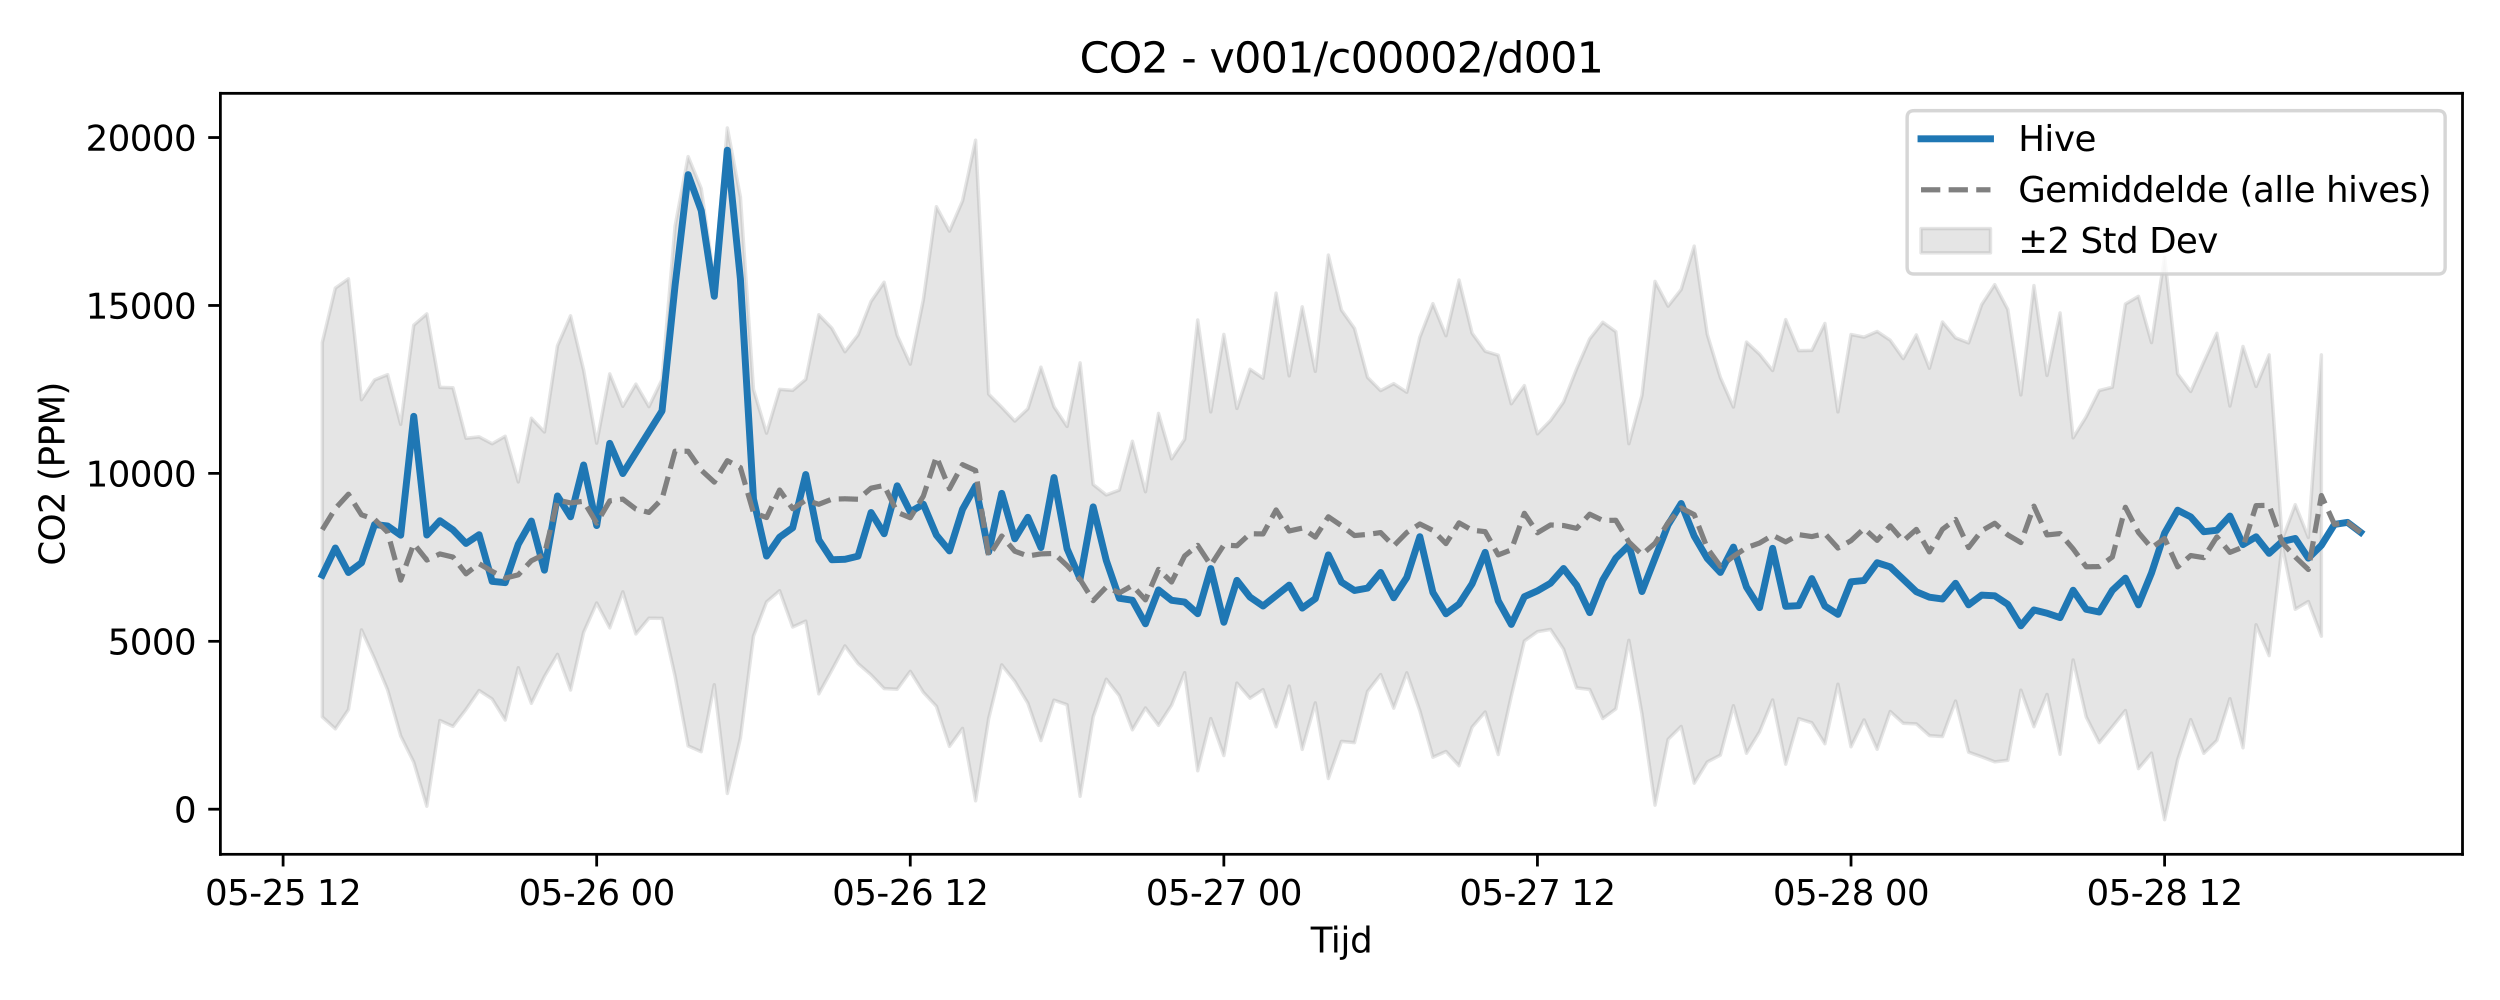 <?xml version="1.0" encoding="utf-8" standalone="no"?>
<!DOCTYPE svg PUBLIC "-//W3C//DTD SVG 1.1//EN"
  "http://www.w3.org/Graphics/SVG/1.1/DTD/svg11.dtd">
<svg xmlns:xlink="http://www.w3.org/1999/xlink" width="720pt" height="288pt" viewBox="0 0 720 288" xmlns="http://www.w3.org/2000/svg" version="1.1">
 <defs>
  <style type="text/css">*{stroke-linejoin: round; stroke-linecap: butt}</style>
 </defs>
 <g id="figure_1">
  <g id="patch_1">
   <path d="M 0 288 
L 720 288 
L 720 0 
L 0 0 
z
" style="fill: #ffffff"/>
  </g>
  <g id="axes_1">
   <g id="patch_2">
    <path d="M 63.47 246.04 
L 709.2 246.04 
L 709.2 26.88 
L 63.47 26.88 
z
" style="fill: #ffffff"/>
   </g>
   <g id="FillBetweenPolyCollection_1">
    <defs>
     <path id="m0b3cd77ce3" d="M 92.821 -189.355 
L 92.821 -81.54 
L 96.584 -78.09 
L 100.347 -83.63 
L 104.11 -106.599 
L 107.873 -98.297 
L 111.636 -89.303 
L 115.399 -76.066 
L 119.162 -68.491 
L 122.925 -55.805 
L 126.688 -80.491 
L 130.451 -78.794 
L 134.214 -83.691 
L 137.977 -89.132 
L 141.74 -86.678 
L 145.503 -80.623 
L 149.266 -95.697 
L 153.029 -85.437 
L 156.792 -93.146 
L 160.555 -99.552 
L 164.318 -89.268 
L 168.081 -105.876 
L 171.844 -114.335 
L 175.607 -107.166 
L 179.37 -117.535 
L 183.133 -105.415 
L 186.896 -109.954 
L 190.659 -109.91 
L 194.422 -93.254 
L 198.185 -73.181 
L 201.948 -71.507 
L 205.711 -90.799 
L 209.474 -59.482 
L 213.237 -75.427 
L 217 -104.79 
L 220.763 -114.646 
L 224.526 -117.869 
L 228.289 -107.414 
L 232.052 -109.112 
L 235.815 -88.166 
L 239.578 -95.014 
L 243.341 -101.985 
L 247.104 -96.903 
L 250.867 -93.623 
L 254.63 -89.689 
L 258.393 -89.503 
L 262.156 -94.65 
L 265.919 -88.611 
L 269.682 -84.577 
L 273.445 -73.042 
L 277.208 -78.218 
L 280.971 -57.363 
L 284.734 -81.04 
L 288.497 -96.517 
L 292.26 -91.775 
L 296.023 -85.471 
L 299.786 -74.698 
L 303.549 -86.355 
L 307.312 -85.039 
L 311.075 -58.658 
L 314.838 -81.569 
L 318.601 -92.392 
L 322.364 -87.63 
L 326.127 -77.815 
L 329.89 -84.114 
L 333.653 -79.091 
L 337.416 -84.904 
L 341.179 -94.272 
L 344.942 -66.017 
L 348.705 -81.052 
L 352.468 -70.395 
L 356.231 -91.265 
L 359.994 -86.903 
L 363.757 -89.388 
L 367.52 -78.684 
L 371.283 -90.401 
L 375.046 -72.165 
L 378.809 -85.577 
L 382.572 -63.788 
L 386.335 -74.486 
L 390.098 -74.114 
L 393.861 -88.873 
L 397.624 -93.722 
L 401.387 -84.052 
L 405.15 -94.215 
L 408.913 -83.308 
L 412.676 -69.922 
L 416.439 -71.576 
L 420.202 -67.462 
L 423.965 -78.578 
L 427.728 -82.944 
L 431.491 -70.686 
L 435.254 -87.567 
L 439.017 -103.394 
L 442.78 -106.071 
L 446.543 -106.723 
L 450.306 -101.06 
L 454.069 -89.898 
L 457.832 -89.429 
L 461.595 -81.054 
L 465.358 -83.846 
L 469.121 -103.595 
L 472.884 -82.414 
L 476.647 -56.112 
L 480.41 -75.068 
L 484.173 -78.784 
L 487.936 -62.445 
L 491.699 -68.547 
L 495.462 -70.52 
L 499.225 -84.759 
L 502.988 -71.058 
L 506.751 -77.21 
L 510.514 -86.413 
L 514.277 -67.905 
L 518.04 -81.026 
L 521.803 -79.85 
L 525.566 -73.797 
L 529.329 -90.95 
L 533.092 -72.927 
L 536.855 -80.669 
L 540.618 -72.206 
L 544.381 -83.093 
L 548.144 -79.689 
L 551.907 -79.516 
L 555.67 -76.147 
L 559.433 -75.87 
L 563.196 -86.091 
L 566.959 -71.365 
L 570.722 -70.033 
L 574.485 -68.588 
L 578.248 -69.035 
L 582.011 -89.233 
L 585.774 -78.695 
L 589.537 -88.007 
L 593.3 -70.768 
L 597.063 -97.928 
L 600.826 -81.532 
L 604.589 -74.113 
L 608.352 -78.689 
L 612.115 -83.372 
L 615.878 -66.629 
L 619.641 -71.105 
L 623.404 -51.922 
L 627.167 -69.178 
L 630.93 -80.755 
L 634.693 -71.043 
L 638.456 -74.728 
L 642.219 -86.763 
L 645.982 -72.633 
L 649.745 -108.062 
L 653.508 -99.17 
L 657.271 -130.891 
L 661.034 -112.532 
L 664.797 -114.768 
L 668.56 -104.76 
L 668.56 -185.807 
L 668.56 -185.807 
L 664.797 -133.216 
L 661.034 -142.657 
L 657.271 -132.596 
L 653.508 -185.791 
L 649.745 -176.691 
L 645.982 -188.228 
L 642.219 -171.073 
L 638.456 -192.021 
L 634.693 -183.759 
L 630.93 -175.254 
L 627.167 -180.319 
L 623.404 -213.921 
L 619.641 -189.342 
L 615.878 -202.662 
L 612.115 -200.441 
L 608.352 -176.487 
L 604.589 -175.528 
L 600.826 -168.003 
L 597.063 -161.909 
L 593.3 -197.888 
L 589.537 -179.874 
L 585.774 -205.753 
L 582.011 -174.257 
L 578.248 -198.869 
L 574.485 -206.021 
L 570.722 -200.277 
L 566.959 -189.239 
L 563.196 -190.709 
L 559.433 -195.27 
L 555.67 -181.947 
L 551.907 -191.552 
L 548.144 -184.726 
L 544.381 -190.025 
L 540.618 -192.544 
L 536.855 -190.907 
L 533.092 -191.662 
L 529.329 -169.369 
L 525.566 -194.845 
L 521.803 -187.084 
L 518.04 -187.012 
L 514.277 -195.957 
L 510.514 -181.285 
L 506.751 -185.998 
L 502.988 -189.484 
L 499.225 -170.769 
L 495.462 -179.3 
L 491.699 -191.698 
L 487.936 -217.12 
L 484.173 -204.613 
L 480.41 -199.831 
L 476.647 -206.962 
L 472.884 -174.145 
L 469.121 -160.218 
L 465.358 -192.468 
L 461.595 -195.192 
L 457.832 -190.409 
L 454.069 -181.776 
L 450.306 -172.232 
L 446.543 -166.899 
L 442.78 -163.049 
L 439.017 -176.948 
L 435.254 -171.708 
L 431.491 -185.694 
L 427.728 -186.833 
L 423.965 -192.038 
L 420.202 -207.367 
L 416.439 -191.314 
L 412.676 -200.553 
L 408.913 -190.881 
L 405.15 -175.036 
L 401.387 -177.507 
L 397.624 -175.509 
L 393.861 -179.313 
L 390.098 -193.413 
L 386.335 -198.719 
L 382.572 -214.548 
L 378.809 -181.053 
L 375.046 -199.636 
L 371.283 -179.752 
L 367.52 -203.583 
L 363.757 -179.064 
L 359.994 -181.664 
L 356.231 -170.367 
L 352.468 -191.697 
L 348.705 -169.371 
L 344.942 -195.857 
L 341.179 -161.489 
L 337.416 -155.855 
L 333.653 -168.946 
L 329.89 -146.375 
L 326.127 -160.915 
L 322.364 -146.858 
L 318.601 -145.464 
L 314.838 -148.464 
L 311.075 -183.499 
L 307.312 -165.171 
L 303.549 -170.847 
L 299.786 -182.26 
L 296.023 -170.281 
L 292.26 -166.732 
L 288.497 -170.728 
L 284.734 -174.5 
L 280.971 -247.636 
L 277.208 -230.146 
L 273.445 -221.448 
L 269.682 -228.478 
L 265.919 -201.613 
L 262.156 -183.126 
L 258.393 -191.419 
L 254.63 -206.715 
L 250.867 -201.19 
L 247.104 -191.534 
L 243.341 -186.702 
L 239.578 -193.471 
L 235.815 -197.369 
L 232.052 -178.747 
L 228.289 -175.564 
L 224.526 -175.869 
L 220.763 -163.254 
L 217 -175.876 
L 213.237 -231.23 
L 209.474 -251.158 
L 205.711 -207.51 
L 201.948 -233.714 
L 198.185 -242.898 
L 194.422 -222.857 
L 190.659 -178.679 
L 186.896 -170.887 
L 183.133 -177.373 
L 179.37 -170.983 
L 175.607 -180.332 
L 171.844 -160.372 
L 168.081 -181.405 
L 164.318 -197.048 
L 160.555 -188.409 
L 156.792 -163.585 
L 153.029 -167.557 
L 149.266 -149.203 
L 145.503 -162.364 
L 141.74 -160.204 
L 137.977 -162.19 
L 134.214 -161.783 
L 130.451 -176.335 
L 126.688 -176.438 
L 122.925 -197.604 
L 119.162 -194.357 
L 115.399 -165.796 
L 111.636 -180.107 
L 107.873 -178.589 
L 104.11 -172.876 
L 100.347 -207.703 
L 96.584 -205.041 
L 92.821 -189.355 
z
" style="stroke: #808080; stroke-opacity: 0.2"/>
    </defs>
    <g clip-path="url(#pc5aed8f198)">
     <use xlink:href="#m0b3cd77ce3" x="0" y="288" style="fill: #808080; fill-opacity: 0.2; stroke: #808080; stroke-opacity: 0.2"/>
    </g>
   </g>
   <g id="matplotlib.axis_1">
    <g id="xtick_1">
     <g id="line2d_1">
      <defs>
       <path id="ma72586abad" d="M 0 0 
L 0 3.5 
" style="stroke: #000000; stroke-width: 0.8"/>
      </defs>
      <g>
       <use xlink:href="#ma72586abad" x="81.532" y="246.04" style="stroke: #000000; stroke-width: 0.8"/>
      </g>
     </g>
     <g id="text_1">
      <!-- 05-25 12 -->
      <g transform="translate(59.052 260.638) scale(0.1 -0.1)">
       <defs>
        <path id="DejaVuSans-30" d="M 2034 4250 
Q 1547 4250 1301 3770 
Q 1056 3291 1056 2328 
Q 1056 1369 1301 889 
Q 1547 409 2034 409 
Q 2525 409 2770 889 
Q 3016 1369 3016 2328 
Q 3016 3291 2770 3770 
Q 2525 4250 2034 4250 
z
M 2034 4750 
Q 2819 4750 3233 4129 
Q 3647 3509 3647 2328 
Q 3647 1150 3233 529 
Q 2819 -91 2034 -91 
Q 1250 -91 836 529 
Q 422 1150 422 2328 
Q 422 3509 836 4129 
Q 1250 4750 2034 4750 
z
" transform="scale(0.016)"/>
        <path id="DejaVuSans-35" d="M 691 4666 
L 3169 4666 
L 3169 4134 
L 1269 4134 
L 1269 2991 
Q 1406 3038 1543 3061 
Q 1681 3084 1819 3084 
Q 2600 3084 3056 2656 
Q 3513 2228 3513 1497 
Q 3513 744 3044 326 
Q 2575 -91 1722 -91 
Q 1428 -91 1123 -41 
Q 819 9 494 109 
L 494 744 
Q 775 591 1075 516 
Q 1375 441 1709 441 
Q 2250 441 2565 725 
Q 2881 1009 2881 1497 
Q 2881 1984 2565 2268 
Q 2250 2553 1709 2553 
Q 1456 2553 1204 2497 
Q 953 2441 691 2322 
L 691 4666 
z
" transform="scale(0.016)"/>
        <path id="DejaVuSans-2d" d="M 313 2009 
L 1997 2009 
L 1997 1497 
L 313 1497 
L 313 2009 
z
" transform="scale(0.016)"/>
        <path id="DejaVuSans-32" d="M 1228 531 
L 3431 531 
L 3431 0 
L 469 0 
L 469 531 
Q 828 903 1448 1529 
Q 2069 2156 2228 2338 
Q 2531 2678 2651 2914 
Q 2772 3150 2772 3378 
Q 2772 3750 2511 3984 
Q 2250 4219 1831 4219 
Q 1534 4219 1204 4116 
Q 875 4013 500 3803 
L 500 4441 
Q 881 4594 1212 4672 
Q 1544 4750 1819 4750 
Q 2544 4750 2975 4387 
Q 3406 4025 3406 3419 
Q 3406 3131 3298 2873 
Q 3191 2616 2906 2266 
Q 2828 2175 2409 1742 
Q 1991 1309 1228 531 
z
" transform="scale(0.016)"/>
        <path id="DejaVuSans-20" transform="scale(0.016)"/>
        <path id="DejaVuSans-31" d="M 794 531 
L 1825 531 
L 1825 4091 
L 703 3866 
L 703 4441 
L 1819 4666 
L 2450 4666 
L 2450 531 
L 3481 531 
L 3481 0 
L 794 0 
L 794 531 
z
" transform="scale(0.016)"/>
       </defs>
       <use xlink:href="#DejaVuSans-30"/>
       <use xlink:href="#DejaVuSans-35" transform="translate(63.623 0)"/>
       <use xlink:href="#DejaVuSans-2d" transform="translate(127.246 0)"/>
       <use xlink:href="#DejaVuSans-32" transform="translate(163.33 0)"/>
       <use xlink:href="#DejaVuSans-35" transform="translate(226.953 0)"/>
       <use xlink:href="#DejaVuSans-20" transform="translate(290.576 0)"/>
       <use xlink:href="#DejaVuSans-31" transform="translate(322.363 0)"/>
       <use xlink:href="#DejaVuSans-32" transform="translate(385.986 0)"/>
      </g>
     </g>
    </g>
    <g id="xtick_2">
     <g id="line2d_2">
      <g>
       <use xlink:href="#ma72586abad" x="171.844" y="246.04" style="stroke: #000000; stroke-width: 0.8"/>
      </g>
     </g>
     <g id="text_2">
      <!-- 05-26 00 -->
      <g transform="translate(149.364 260.638) scale(0.1 -0.1)">
       <defs>
        <path id="DejaVuSans-36" d="M 2113 2584 
Q 1688 2584 1439 2293 
Q 1191 2003 1191 1497 
Q 1191 994 1439 701 
Q 1688 409 2113 409 
Q 2538 409 2786 701 
Q 3034 994 3034 1497 
Q 3034 2003 2786 2293 
Q 2538 2584 2113 2584 
z
M 3366 4563 
L 3366 3988 
Q 3128 4100 2886 4159 
Q 2644 4219 2406 4219 
Q 1781 4219 1451 3797 
Q 1122 3375 1075 2522 
Q 1259 2794 1537 2939 
Q 1816 3084 2150 3084 
Q 2853 3084 3261 2657 
Q 3669 2231 3669 1497 
Q 3669 778 3244 343 
Q 2819 -91 2113 -91 
Q 1303 -91 875 529 
Q 447 1150 447 2328 
Q 447 3434 972 4092 
Q 1497 4750 2381 4750 
Q 2619 4750 2861 4703 
Q 3103 4656 3366 4563 
z
" transform="scale(0.016)"/>
       </defs>
       <use xlink:href="#DejaVuSans-30"/>
       <use xlink:href="#DejaVuSans-35" transform="translate(63.623 0)"/>
       <use xlink:href="#DejaVuSans-2d" transform="translate(127.246 0)"/>
       <use xlink:href="#DejaVuSans-32" transform="translate(163.33 0)"/>
       <use xlink:href="#DejaVuSans-36" transform="translate(226.953 0)"/>
       <use xlink:href="#DejaVuSans-20" transform="translate(290.576 0)"/>
       <use xlink:href="#DejaVuSans-30" transform="translate(322.363 0)"/>
       <use xlink:href="#DejaVuSans-30" transform="translate(385.986 0)"/>
      </g>
     </g>
    </g>
    <g id="xtick_3">
     <g id="line2d_3">
      <g>
       <use xlink:href="#ma72586abad" x="262.156" y="246.04" style="stroke: #000000; stroke-width: 0.8"/>
      </g>
     </g>
     <g id="text_3">
      <!-- 05-26 12 -->
      <g transform="translate(239.676 260.638) scale(0.1 -0.1)">
       <use xlink:href="#DejaVuSans-30"/>
       <use xlink:href="#DejaVuSans-35" transform="translate(63.623 0)"/>
       <use xlink:href="#DejaVuSans-2d" transform="translate(127.246 0)"/>
       <use xlink:href="#DejaVuSans-32" transform="translate(163.33 0)"/>
       <use xlink:href="#DejaVuSans-36" transform="translate(226.953 0)"/>
       <use xlink:href="#DejaVuSans-20" transform="translate(290.576 0)"/>
       <use xlink:href="#DejaVuSans-31" transform="translate(322.363 0)"/>
       <use xlink:href="#DejaVuSans-32" transform="translate(385.986 0)"/>
      </g>
     </g>
    </g>
    <g id="xtick_4">
     <g id="line2d_4">
      <g>
       <use xlink:href="#ma72586abad" x="352.468" y="246.04" style="stroke: #000000; stroke-width: 0.8"/>
      </g>
     </g>
     <g id="text_4">
      <!-- 05-27 00 -->
      <g transform="translate(329.988 260.638) scale(0.1 -0.1)">
       <defs>
        <path id="DejaVuSans-37" d="M 525 4666 
L 3525 4666 
L 3525 4397 
L 1831 0 
L 1172 0 
L 2766 4134 
L 525 4134 
L 525 4666 
z
" transform="scale(0.016)"/>
       </defs>
       <use xlink:href="#DejaVuSans-30"/>
       <use xlink:href="#DejaVuSans-35" transform="translate(63.623 0)"/>
       <use xlink:href="#DejaVuSans-2d" transform="translate(127.246 0)"/>
       <use xlink:href="#DejaVuSans-32" transform="translate(163.33 0)"/>
       <use xlink:href="#DejaVuSans-37" transform="translate(226.953 0)"/>
       <use xlink:href="#DejaVuSans-20" transform="translate(290.576 0)"/>
       <use xlink:href="#DejaVuSans-30" transform="translate(322.363 0)"/>
       <use xlink:href="#DejaVuSans-30" transform="translate(385.986 0)"/>
      </g>
     </g>
    </g>
    <g id="xtick_5">
     <g id="line2d_5">
      <g>
       <use xlink:href="#ma72586abad" x="442.78" y="246.04" style="stroke: #000000; stroke-width: 0.8"/>
      </g>
     </g>
     <g id="text_5">
      <!-- 05-27 12 -->
      <g transform="translate(420.299 260.638) scale(0.1 -0.1)">
       <use xlink:href="#DejaVuSans-30"/>
       <use xlink:href="#DejaVuSans-35" transform="translate(63.623 0)"/>
       <use xlink:href="#DejaVuSans-2d" transform="translate(127.246 0)"/>
       <use xlink:href="#DejaVuSans-32" transform="translate(163.33 0)"/>
       <use xlink:href="#DejaVuSans-37" transform="translate(226.953 0)"/>
       <use xlink:href="#DejaVuSans-20" transform="translate(290.576 0)"/>
       <use xlink:href="#DejaVuSans-31" transform="translate(322.363 0)"/>
       <use xlink:href="#DejaVuSans-32" transform="translate(385.986 0)"/>
      </g>
     </g>
    </g>
    <g id="xtick_6">
     <g id="line2d_6">
      <g>
       <use xlink:href="#ma72586abad" x="533.092" y="246.04" style="stroke: #000000; stroke-width: 0.8"/>
      </g>
     </g>
     <g id="text_6">
      <!-- 05-28 00 -->
      <g transform="translate(510.611 260.638) scale(0.1 -0.1)">
       <defs>
        <path id="DejaVuSans-38" d="M 2034 2216 
Q 1584 2216 1326 1975 
Q 1069 1734 1069 1313 
Q 1069 891 1326 650 
Q 1584 409 2034 409 
Q 2484 409 2743 651 
Q 3003 894 3003 1313 
Q 3003 1734 2745 1975 
Q 2488 2216 2034 2216 
z
M 1403 2484 
Q 997 2584 770 2862 
Q 544 3141 544 3541 
Q 544 4100 942 4425 
Q 1341 4750 2034 4750 
Q 2731 4750 3128 4425 
Q 3525 4100 3525 3541 
Q 3525 3141 3298 2862 
Q 3072 2584 2669 2484 
Q 3125 2378 3379 2068 
Q 3634 1759 3634 1313 
Q 3634 634 3220 271 
Q 2806 -91 2034 -91 
Q 1263 -91 848 271 
Q 434 634 434 1313 
Q 434 1759 690 2068 
Q 947 2378 1403 2484 
z
M 1172 3481 
Q 1172 3119 1398 2916 
Q 1625 2713 2034 2713 
Q 2441 2713 2670 2916 
Q 2900 3119 2900 3481 
Q 2900 3844 2670 4047 
Q 2441 4250 2034 4250 
Q 1625 4250 1398 4047 
Q 1172 3844 1172 3481 
z
" transform="scale(0.016)"/>
       </defs>
       <use xlink:href="#DejaVuSans-30"/>
       <use xlink:href="#DejaVuSans-35" transform="translate(63.623 0)"/>
       <use xlink:href="#DejaVuSans-2d" transform="translate(127.246 0)"/>
       <use xlink:href="#DejaVuSans-32" transform="translate(163.33 0)"/>
       <use xlink:href="#DejaVuSans-38" transform="translate(226.953 0)"/>
       <use xlink:href="#DejaVuSans-20" transform="translate(290.576 0)"/>
       <use xlink:href="#DejaVuSans-30" transform="translate(322.363 0)"/>
       <use xlink:href="#DejaVuSans-30" transform="translate(385.986 0)"/>
      </g>
     </g>
    </g>
    <g id="xtick_7">
     <g id="line2d_7">
      <g>
       <use xlink:href="#ma72586abad" x="623.404" y="246.04" style="stroke: #000000; stroke-width: 0.8"/>
      </g>
     </g>
     <g id="text_7">
      <!-- 05-28 12 -->
      <g transform="translate(600.923 260.638) scale(0.1 -0.1)">
       <use xlink:href="#DejaVuSans-30"/>
       <use xlink:href="#DejaVuSans-35" transform="translate(63.623 0)"/>
       <use xlink:href="#DejaVuSans-2d" transform="translate(127.246 0)"/>
       <use xlink:href="#DejaVuSans-32" transform="translate(163.33 0)"/>
       <use xlink:href="#DejaVuSans-38" transform="translate(226.953 0)"/>
       <use xlink:href="#DejaVuSans-20" transform="translate(290.576 0)"/>
       <use xlink:href="#DejaVuSans-31" transform="translate(322.363 0)"/>
       <use xlink:href="#DejaVuSans-32" transform="translate(385.986 0)"/>
      </g>
     </g>
    </g>
    <g id="text_8">
     <!-- Tijd -->
     <g transform="translate(377.485 274.317) scale(0.1 -0.1)">
      <defs>
       <path id="DejaVuSans-54" d="M -19 4666 
L 3928 4666 
L 3928 4134 
L 2272 4134 
L 2272 0 
L 1638 0 
L 1638 4134 
L -19 4134 
L -19 4666 
z
" transform="scale(0.016)"/>
       <path id="DejaVuSans-69" d="M 603 3500 
L 1178 3500 
L 1178 0 
L 603 0 
L 603 3500 
z
M 603 4863 
L 1178 4863 
L 1178 4134 
L 603 4134 
L 603 4863 
z
" transform="scale(0.016)"/>
       <path id="DejaVuSans-6a" d="M 603 3500 
L 1178 3500 
L 1178 -63 
Q 1178 -731 923 -1031 
Q 669 -1331 103 -1331 
L -116 -1331 
L -116 -844 
L 38 -844 
Q 366 -844 484 -692 
Q 603 -541 603 -63 
L 603 3500 
z
M 603 4863 
L 1178 4863 
L 1178 4134 
L 603 4134 
L 603 4863 
z
" transform="scale(0.016)"/>
       <path id="DejaVuSans-64" d="M 2906 2969 
L 2906 4863 
L 3481 4863 
L 3481 0 
L 2906 0 
L 2906 525 
Q 2725 213 2448 61 
Q 2172 -91 1784 -91 
Q 1150 -91 751 415 
Q 353 922 353 1747 
Q 353 2572 751 3078 
Q 1150 3584 1784 3584 
Q 2172 3584 2448 3432 
Q 2725 3281 2906 2969 
z
M 947 1747 
Q 947 1113 1208 752 
Q 1469 391 1925 391 
Q 2381 391 2643 752 
Q 2906 1113 2906 1747 
Q 2906 2381 2643 2742 
Q 2381 3103 1925 3103 
Q 1469 3103 1208 2742 
Q 947 2381 947 1747 
z
" transform="scale(0.016)"/>
      </defs>
      <use xlink:href="#DejaVuSans-54"/>
      <use xlink:href="#DejaVuSans-69" transform="translate(57.959 0)"/>
      <use xlink:href="#DejaVuSans-6a" transform="translate(85.742 0)"/>
      <use xlink:href="#DejaVuSans-64" transform="translate(113.525 0)"/>
     </g>
    </g>
   </g>
   <g id="matplotlib.axis_2">
    <g id="ytick_1">
     <g id="line2d_8">
      <defs>
       <path id="mcc3f47b372" d="M 0 0 
L -3.5 0 
" style="stroke: #000000; stroke-width: 0.8"/>
      </defs>
      <g>
       <use xlink:href="#mcc3f47b372" x="63.47" y="233.054" style="stroke: #000000; stroke-width: 0.8"/>
      </g>
     </g>
     <g id="text_9">
      <!-- 0 -->
      <g transform="translate(50.108 236.853) scale(0.1 -0.1)">
       <use xlink:href="#DejaVuSans-30"/>
      </g>
     </g>
    </g>
    <g id="ytick_2">
     <g id="line2d_9">
      <g>
       <use xlink:href="#mcc3f47b372" x="63.47" y="184.692" style="stroke: #000000; stroke-width: 0.8"/>
      </g>
     </g>
     <g id="text_10">
      <!-- 5000 -->
      <g transform="translate(31.02 188.491) scale(0.1 -0.1)">
       <use xlink:href="#DejaVuSans-35"/>
       <use xlink:href="#DejaVuSans-30" transform="translate(63.623 0)"/>
       <use xlink:href="#DejaVuSans-30" transform="translate(127.246 0)"/>
       <use xlink:href="#DejaVuSans-30" transform="translate(190.869 0)"/>
      </g>
     </g>
    </g>
    <g id="ytick_3">
     <g id="line2d_10">
      <g>
       <use xlink:href="#mcc3f47b372" x="63.47" y="136.33" style="stroke: #000000; stroke-width: 0.8"/>
      </g>
     </g>
     <g id="text_11">
      <!-- 10000 -->
      <g transform="translate(24.657 140.129) scale(0.1 -0.1)">
       <use xlink:href="#DejaVuSans-31"/>
       <use xlink:href="#DejaVuSans-30" transform="translate(63.623 0)"/>
       <use xlink:href="#DejaVuSans-30" transform="translate(127.246 0)"/>
       <use xlink:href="#DejaVuSans-30" transform="translate(190.869 0)"/>
       <use xlink:href="#DejaVuSans-30" transform="translate(254.492 0)"/>
      </g>
     </g>
    </g>
    <g id="ytick_4">
     <g id="line2d_11">
      <g>
       <use xlink:href="#mcc3f47b372" x="63.47" y="87.968" style="stroke: #000000; stroke-width: 0.8"/>
      </g>
     </g>
     <g id="text_12">
      <!-- 15000 -->
      <g transform="translate(24.657 91.767) scale(0.1 -0.1)">
       <use xlink:href="#DejaVuSans-31"/>
       <use xlink:href="#DejaVuSans-35" transform="translate(63.623 0)"/>
       <use xlink:href="#DejaVuSans-30" transform="translate(127.246 0)"/>
       <use xlink:href="#DejaVuSans-30" transform="translate(190.869 0)"/>
       <use xlink:href="#DejaVuSans-30" transform="translate(254.492 0)"/>
      </g>
     </g>
    </g>
    <g id="ytick_5">
     <g id="line2d_12">
      <g>
       <use xlink:href="#mcc3f47b372" x="63.47" y="39.606" style="stroke: #000000; stroke-width: 0.8"/>
      </g>
     </g>
     <g id="text_13">
      <!-- 20000 -->
      <g transform="translate(24.657 43.406) scale(0.1 -0.1)">
       <use xlink:href="#DejaVuSans-32"/>
       <use xlink:href="#DejaVuSans-30" transform="translate(63.623 0)"/>
       <use xlink:href="#DejaVuSans-30" transform="translate(127.246 0)"/>
       <use xlink:href="#DejaVuSans-30" transform="translate(190.869 0)"/>
       <use xlink:href="#DejaVuSans-30" transform="translate(254.492 0)"/>
      </g>
     </g>
    </g>
    <g id="text_14">
     <!-- CO2 (PPM) -->
     <g transform="translate(18.578 162.903) rotate(-90) scale(0.1 -0.1)">
      <defs>
       <path id="DejaVuSans-43" d="M 4122 4306 
L 4122 3641 
Q 3803 3938 3442 4084 
Q 3081 4231 2675 4231 
Q 1875 4231 1450 3742 
Q 1025 3253 1025 2328 
Q 1025 1406 1450 917 
Q 1875 428 2675 428 
Q 3081 428 3442 575 
Q 3803 722 4122 1019 
L 4122 359 
Q 3791 134 3420 21 
Q 3050 -91 2638 -91 
Q 1578 -91 968 557 
Q 359 1206 359 2328 
Q 359 3453 968 4101 
Q 1578 4750 2638 4750 
Q 3056 4750 3426 4639 
Q 3797 4528 4122 4306 
z
" transform="scale(0.016)"/>
       <path id="DejaVuSans-4f" d="M 2522 4238 
Q 1834 4238 1429 3725 
Q 1025 3213 1025 2328 
Q 1025 1447 1429 934 
Q 1834 422 2522 422 
Q 3209 422 3611 934 
Q 4013 1447 4013 2328 
Q 4013 3213 3611 3725 
Q 3209 4238 2522 4238 
z
M 2522 4750 
Q 3503 4750 4090 4092 
Q 4678 3434 4678 2328 
Q 4678 1225 4090 567 
Q 3503 -91 2522 -91 
Q 1538 -91 948 565 
Q 359 1222 359 2328 
Q 359 3434 948 4092 
Q 1538 4750 2522 4750 
z
" transform="scale(0.016)"/>
       <path id="DejaVuSans-28" d="M 1984 4856 
Q 1566 4138 1362 3434 
Q 1159 2731 1159 2009 
Q 1159 1288 1364 580 
Q 1569 -128 1984 -844 
L 1484 -844 
Q 1016 -109 783 600 
Q 550 1309 550 2009 
Q 550 2706 781 3412 
Q 1013 4119 1484 4856 
L 1984 4856 
z
" transform="scale(0.016)"/>
       <path id="DejaVuSans-50" d="M 1259 4147 
L 1259 2394 
L 2053 2394 
Q 2494 2394 2734 2622 
Q 2975 2850 2975 3272 
Q 2975 3691 2734 3919 
Q 2494 4147 2053 4147 
L 1259 4147 
z
M 628 4666 
L 2053 4666 
Q 2838 4666 3239 4311 
Q 3641 3956 3641 3272 
Q 3641 2581 3239 2228 
Q 2838 1875 2053 1875 
L 1259 1875 
L 1259 0 
L 628 0 
L 628 4666 
z
" transform="scale(0.016)"/>
       <path id="DejaVuSans-4d" d="M 628 4666 
L 1569 4666 
L 2759 1491 
L 3956 4666 
L 4897 4666 
L 4897 0 
L 4281 0 
L 4281 4097 
L 3078 897 
L 2444 897 
L 1241 4097 
L 1241 0 
L 628 0 
L 628 4666 
z
" transform="scale(0.016)"/>
       <path id="DejaVuSans-29" d="M 513 4856 
L 1013 4856 
Q 1481 4119 1714 3412 
Q 1947 2706 1947 2009 
Q 1947 1309 1714 600 
Q 1481 -109 1013 -844 
L 513 -844 
Q 928 -128 1133 580 
Q 1338 1288 1338 2009 
Q 1338 2731 1133 3434 
Q 928 4138 513 4856 
z
" transform="scale(0.016)"/>
      </defs>
      <use xlink:href="#DejaVuSans-43"/>
      <use xlink:href="#DejaVuSans-4f" transform="translate(69.824 0)"/>
      <use xlink:href="#DejaVuSans-32" transform="translate(148.535 0)"/>
      <use xlink:href="#DejaVuSans-20" transform="translate(212.158 0)"/>
      <use xlink:href="#DejaVuSans-28" transform="translate(243.945 0)"/>
      <use xlink:href="#DejaVuSans-50" transform="translate(282.959 0)"/>
      <use xlink:href="#DejaVuSans-50" transform="translate(343.262 0)"/>
      <use xlink:href="#DejaVuSans-4d" transform="translate(403.564 0)"/>
      <use xlink:href="#DejaVuSans-29" transform="translate(489.844 0)"/>
     </g>
    </g>
   </g>
   <g id="line2d_13">
    <path d="M 92.821 165.628 
L 96.584 157.832 
L 100.347 164.878 
L 104.11 162.083 
L 107.873 151.056 
L 111.636 151.487 
L 115.399 154.132 
L 119.162 119.91 
L 122.925 154.084 
L 126.688 149.971 
L 130.451 152.594 
L 134.214 156.51 
L 137.977 154.002 
L 141.74 167.43 
L 145.503 167.801 
L 149.266 156.732 
L 153.029 150.071 
L 156.792 164.206 
L 160.555 142.836 
L 164.318 148.833 
L 168.081 133.925 
L 171.844 151.358 
L 175.607 127.689 
L 179.37 136.378 
L 190.659 118.356 
L 194.422 82.189 
L 198.185 50.304 
L 201.948 60.629 
L 205.711 85.328 
L 209.474 43.262 
L 213.237 80.361 
L 217 143.696 
L 220.763 160.14 
L 224.526 154.708 
L 228.289 151.999 
L 232.052 136.669 
L 235.815 155.472 
L 239.578 161.207 
L 243.341 161.082 
L 247.104 160.176 
L 250.867 147.615 
L 254.63 153.708 
L 258.393 139.919 
L 262.156 147.428 
L 265.919 145.219 
L 269.682 154.118 
L 273.445 158.66 
L 277.208 146.686 
L 280.971 139.967 
L 284.734 158.944 
L 288.497 142.09 
L 292.26 155.169 
L 296.023 148.991 
L 299.786 157.687 
L 303.549 137.539 
L 307.312 158.035 
L 311.075 166.698 
L 314.838 145.99 
L 318.601 161.394 
L 322.364 172.302 
L 326.127 172.869 
L 329.89 179.646 
L 333.653 169.9 
L 337.416 172.882 
L 341.179 173.391 
L 344.942 176.745 
L 348.705 163.758 
L 352.468 179.211 
L 356.231 167.15 
L 359.994 171.957 
L 363.757 174.536 
L 371.283 168.523 
L 375.046 175.132 
L 378.809 172.411 
L 382.572 159.815 
L 386.335 167.646 
L 390.098 170.058 
L 393.861 169.368 
L 397.624 164.87 
L 401.387 172.15 
L 405.15 166.321 
L 408.913 154.577 
L 412.676 170.635 
L 416.439 176.767 
L 420.202 173.978 
L 423.965 168.139 
L 427.728 159.086 
L 431.491 173.04 
L 435.254 179.827 
L 439.017 171.85 
L 442.78 170.167 
L 446.543 167.973 
L 450.306 163.732 
L 454.069 168.563 
L 457.832 176.429 
L 461.595 167.043 
L 465.358 160.743 
L 469.121 157.039 
L 472.884 170.358 
L 480.41 151.143 
L 484.173 145.013 
L 487.936 154.398 
L 491.699 160.83 
L 495.462 164.857 
L 499.225 157.571 
L 502.988 169.074 
L 506.751 174.991 
L 510.514 157.922 
L 514.277 174.623 
L 518.04 174.423 
L 521.803 166.637 
L 525.566 174.542 
L 529.329 176.932 
L 533.092 167.556 
L 536.855 167.188 
L 540.618 162.062 
L 544.381 163.264 
L 551.907 170.422 
L 555.67 171.992 
L 559.433 172.51 
L 563.196 167.991 
L 566.959 174.191 
L 570.722 171.396 
L 574.485 171.589 
L 578.248 174.062 
L 582.011 180.233 
L 585.774 175.668 
L 589.537 176.606 
L 593.3 177.873 
L 597.063 169.996 
L 600.826 175.481 
L 604.589 176.261 
L 608.352 170.022 
L 612.115 166.508 
L 615.878 174.194 
L 619.641 165.009 
L 623.404 153.55 
L 627.167 146.941 
L 630.93 148.87 
L 634.693 153.134 
L 638.456 152.715 
L 642.219 148.633 
L 645.982 156.839 
L 649.745 154.601 
L 653.508 159.36 
L 657.271 155.955 
L 661.034 155.08 
L 664.797 160.746 
L 668.56 157.044 
L 672.323 151.022 
L 676.086 150.452 
L 679.849 153.299 
L 679.849 153.299 
" clip-path="url(#pc5aed8f198)" style="fill: none; stroke: #1f77b4; stroke-width: 2; stroke-linecap: square"/>
   </g>
   <g id="line2d_14">
    <path d="M 92.821 152.552 
L 96.584 146.435 
L 100.347 142.334 
L 104.11 148.262 
L 107.873 149.557 
L 111.636 153.295 
L 115.399 167.069 
L 119.162 156.576 
L 122.925 161.296 
L 126.688 159.535 
L 130.451 160.435 
L 134.214 165.263 
L 137.977 162.339 
L 141.74 164.559 
L 145.503 166.506 
L 149.266 165.55 
L 153.029 161.503 
L 156.792 159.635 
L 160.555 144.02 
L 164.318 144.842 
L 168.081 144.359 
L 171.844 150.646 
L 175.607 144.251 
L 179.37 143.741 
L 183.133 146.606 
L 186.896 147.58 
L 190.659 143.705 
L 194.422 129.944 
L 198.185 129.96 
L 201.948 135.389 
L 205.711 138.845 
L 209.474 132.68 
L 213.237 134.671 
L 217 147.667 
L 220.763 149.05 
L 224.526 141.131 
L 228.289 146.511 
L 232.052 144.071 
L 235.815 145.233 
L 239.578 143.758 
L 243.341 143.656 
L 247.104 143.782 
L 250.867 140.594 
L 254.63 139.798 
L 258.393 147.539 
L 262.156 149.112 
L 265.919 142.888 
L 269.682 131.473 
L 273.445 140.755 
L 277.208 133.818 
L 280.971 135.501 
L 284.734 160.23 
L 288.497 154.377 
L 292.26 158.746 
L 296.023 160.124 
L 299.786 159.521 
L 303.549 159.399 
L 307.312 162.895 
L 311.075 166.921 
L 314.838 172.984 
L 318.601 169.072 
L 322.364 170.756 
L 326.127 168.635 
L 329.89 172.755 
L 333.653 163.981 
L 337.416 167.621 
L 341.179 160.119 
L 344.942 157.063 
L 348.705 162.788 
L 352.468 156.954 
L 356.231 157.184 
L 359.994 153.717 
L 363.757 153.774 
L 367.52 146.867 
L 371.283 152.923 
L 375.046 152.099 
L 378.809 154.685 
L 382.572 148.832 
L 386.335 151.397 
L 390.098 154.236 
L 393.861 153.907 
L 397.624 153.384 
L 401.387 157.22 
L 405.15 153.374 
L 408.913 150.906 
L 412.676 152.762 
L 416.439 156.555 
L 420.202 150.586 
L 423.965 152.692 
L 427.728 153.111 
L 431.491 159.81 
L 435.254 158.362 
L 439.017 147.829 
L 442.78 153.44 
L 446.543 151.189 
L 450.306 151.354 
L 454.069 152.163 
L 457.832 148.081 
L 461.595 149.877 
L 465.358 149.843 
L 469.121 156.093 
L 472.884 159.721 
L 476.647 156.463 
L 480.41 150.55 
L 484.173 146.302 
L 487.936 148.217 
L 491.699 157.878 
L 495.462 163.09 
L 499.225 160.236 
L 502.988 157.729 
L 506.751 156.396 
L 510.514 154.151 
L 514.277 156.069 
L 518.04 153.981 
L 521.803 154.533 
L 525.566 153.679 
L 529.329 157.84 
L 533.092 155.706 
L 536.855 152.212 
L 540.618 155.625 
L 544.381 151.441 
L 548.144 155.793 
L 551.907 152.466 
L 555.67 158.953 
L 559.433 152.43 
L 563.196 149.6 
L 566.959 157.698 
L 570.722 152.845 
L 574.485 150.696 
L 578.248 154.048 
L 582.011 156.255 
L 585.774 145.776 
L 589.537 154.059 
L 593.3 153.672 
L 597.063 158.082 
L 600.826 163.233 
L 604.589 163.18 
L 608.352 160.412 
L 612.115 146.094 
L 615.878 153.354 
L 619.641 157.776 
L 623.404 155.078 
L 627.167 163.252 
L 630.93 159.995 
L 634.693 160.599 
L 638.456 154.625 
L 642.219 159.082 
L 645.982 157.569 
L 649.745 145.623 
L 653.508 145.52 
L 657.271 156.257 
L 661.034 160.405 
L 664.797 164.008 
L 668.56 142.716 
L 672.323 151.022 
L 676.086 150.452 
L 679.849 153.299 
L 679.849 153.299 
" clip-path="url(#pc5aed8f198)" style="fill: none; stroke-dasharray: 5.55,2.4; stroke-dashoffset: 0; stroke: #808080; stroke-width: 1.5"/>
   </g>
   <g id="patch_3">
    <path d="M 63.47 246.04 
L 63.47 26.88 
" style="fill: none; stroke: #000000; stroke-width: 0.8; stroke-linejoin: miter; stroke-linecap: square"/>
   </g>
   <g id="patch_4">
    <path d="M 709.2 246.04 
L 709.2 26.88 
" style="fill: none; stroke: #000000; stroke-width: 0.8; stroke-linejoin: miter; stroke-linecap: square"/>
   </g>
   <g id="patch_5">
    <path d="M 63.47 246.04 
L 709.2 246.04 
" style="fill: none; stroke: #000000; stroke-width: 0.8; stroke-linejoin: miter; stroke-linecap: square"/>
   </g>
   <g id="patch_6">
    <path d="M 63.47 26.88 
L 709.2 26.88 
" style="fill: none; stroke: #000000; stroke-width: 0.8; stroke-linejoin: miter; stroke-linecap: square"/>
   </g>
   <g id="text_15">
    <!-- CO2 - v001/c00002/d001 -->
    <g transform="translate(310.932 20.88) scale(0.12 -0.12)">
     <defs>
      <path id="DejaVuSans-76" d="M 191 3500 
L 800 3500 
L 1894 563 
L 2988 3500 
L 3597 3500 
L 2284 0 
L 1503 0 
L 191 3500 
z
" transform="scale(0.016)"/>
      <path id="DejaVuSans-2f" d="M 1625 4666 
L 2156 4666 
L 531 -594 
L 0 -594 
L 1625 4666 
z
" transform="scale(0.016)"/>
      <path id="DejaVuSans-63" d="M 3122 3366 
L 3122 2828 
Q 2878 2963 2633 3030 
Q 2388 3097 2138 3097 
Q 1578 3097 1268 2742 
Q 959 2388 959 1747 
Q 959 1106 1268 751 
Q 1578 397 2138 397 
Q 2388 397 2633 464 
Q 2878 531 3122 666 
L 3122 134 
Q 2881 22 2623 -34 
Q 2366 -91 2075 -91 
Q 1284 -91 818 406 
Q 353 903 353 1747 
Q 353 2603 823 3093 
Q 1294 3584 2113 3584 
Q 2378 3584 2631 3529 
Q 2884 3475 3122 3366 
z
" transform="scale(0.016)"/>
     </defs>
     <use xlink:href="#DejaVuSans-43"/>
     <use xlink:href="#DejaVuSans-4f" transform="translate(69.824 0)"/>
     <use xlink:href="#DejaVuSans-32" transform="translate(148.535 0)"/>
     <use xlink:href="#DejaVuSans-20" transform="translate(212.158 0)"/>
     <use xlink:href="#DejaVuSans-2d" transform="translate(243.945 0)"/>
     <use xlink:href="#DejaVuSans-20" transform="translate(280.029 0)"/>
     <use xlink:href="#DejaVuSans-76" transform="translate(311.816 0)"/>
     <use xlink:href="#DejaVuSans-30" transform="translate(370.996 0)"/>
     <use xlink:href="#DejaVuSans-30" transform="translate(434.619 0)"/>
     <use xlink:href="#DejaVuSans-31" transform="translate(498.242 0)"/>
     <use xlink:href="#DejaVuSans-2f" transform="translate(561.865 0)"/>
     <use xlink:href="#DejaVuSans-63" transform="translate(595.557 0)"/>
     <use xlink:href="#DejaVuSans-30" transform="translate(650.537 0)"/>
     <use xlink:href="#DejaVuSans-30" transform="translate(714.16 0)"/>
     <use xlink:href="#DejaVuSans-30" transform="translate(777.783 0)"/>
     <use xlink:href="#DejaVuSans-30" transform="translate(841.406 0)"/>
     <use xlink:href="#DejaVuSans-32" transform="translate(905.029 0)"/>
     <use xlink:href="#DejaVuSans-2f" transform="translate(968.652 0)"/>
     <use xlink:href="#DejaVuSans-64" transform="translate(1002.344 0)"/>
     <use xlink:href="#DejaVuSans-30" transform="translate(1065.82 0)"/>
     <use xlink:href="#DejaVuSans-30" transform="translate(1129.443 0)"/>
     <use xlink:href="#DejaVuSans-31" transform="translate(1193.066 0)"/>
    </g>
   </g>
   <g id="legend_1">
    <g id="patch_7">
     <path d="M 551.256 78.914 
L 702.2 78.914 
Q 704.2 78.914 704.2 76.914 
L 704.2 33.88 
Q 704.2 31.88 702.2 31.88 
L 551.256 31.88 
Q 549.256 31.88 549.256 33.88 
L 549.256 76.914 
Q 549.256 78.914 551.256 78.914 
z
" style="fill: #ffffff; opacity: 0.8; stroke: #cccccc; stroke-linejoin: miter"/>
    </g>
    <g id="line2d_15">
     <path d="M 553.256 39.978 
L 563.256 39.978 
L 573.256 39.978 
" style="fill: none; stroke: #1f77b4; stroke-width: 2; stroke-linecap: square"/>
    </g>
    <g id="text_16">
     <!-- Hive -->
     <g transform="translate(581.256 43.478) scale(0.1 -0.1)">
      <defs>
       <path id="DejaVuSans-48" d="M 628 4666 
L 1259 4666 
L 1259 2753 
L 3553 2753 
L 3553 4666 
L 4184 4666 
L 4184 0 
L 3553 0 
L 3553 2222 
L 1259 2222 
L 1259 0 
L 628 0 
L 628 4666 
z
" transform="scale(0.016)"/>
       <path id="DejaVuSans-65" d="M 3597 1894 
L 3597 1613 
L 953 1613 
Q 991 1019 1311 708 
Q 1631 397 2203 397 
Q 2534 397 2845 478 
Q 3156 559 3463 722 
L 3463 178 
Q 3153 47 2828 -22 
Q 2503 -91 2169 -91 
Q 1331 -91 842 396 
Q 353 884 353 1716 
Q 353 2575 817 3079 
Q 1281 3584 2069 3584 
Q 2775 3584 3186 3129 
Q 3597 2675 3597 1894 
z
M 3022 2063 
Q 3016 2534 2758 2815 
Q 2500 3097 2075 3097 
Q 1594 3097 1305 2825 
Q 1016 2553 972 2059 
L 3022 2063 
z
" transform="scale(0.016)"/>
      </defs>
      <use xlink:href="#DejaVuSans-48"/>
      <use xlink:href="#DejaVuSans-69" transform="translate(75.195 0)"/>
      <use xlink:href="#DejaVuSans-76" transform="translate(102.979 0)"/>
      <use xlink:href="#DejaVuSans-65" transform="translate(162.158 0)"/>
     </g>
    </g>
    <g id="line2d_16">
     <path d="M 553.256 54.657 
L 563.256 54.657 
L 573.256 54.657 
" style="fill: none; stroke-dasharray: 5.55,2.4; stroke-dashoffset: 0; stroke: #808080; stroke-width: 1.5"/>
    </g>
    <g id="text_17">
     <!-- Gemiddelde (alle hives) -->
     <g transform="translate(581.256 58.157) scale(0.1 -0.1)">
      <defs>
       <path id="DejaVuSans-47" d="M 3809 666 
L 3809 1919 
L 2778 1919 
L 2778 2438 
L 4434 2438 
L 4434 434 
Q 4069 175 3628 42 
Q 3188 -91 2688 -91 
Q 1594 -91 976 548 
Q 359 1188 359 2328 
Q 359 3472 976 4111 
Q 1594 4750 2688 4750 
Q 3144 4750 3555 4637 
Q 3966 4525 4313 4306 
L 4313 3634 
Q 3963 3931 3569 4081 
Q 3175 4231 2741 4231 
Q 1884 4231 1454 3753 
Q 1025 3275 1025 2328 
Q 1025 1384 1454 906 
Q 1884 428 2741 428 
Q 3075 428 3337 486 
Q 3600 544 3809 666 
z
" transform="scale(0.016)"/>
       <path id="DejaVuSans-6d" d="M 3328 2828 
Q 3544 3216 3844 3400 
Q 4144 3584 4550 3584 
Q 5097 3584 5394 3201 
Q 5691 2819 5691 2113 
L 5691 0 
L 5113 0 
L 5113 2094 
Q 5113 2597 4934 2840 
Q 4756 3084 4391 3084 
Q 3944 3084 3684 2787 
Q 3425 2491 3425 1978 
L 3425 0 
L 2847 0 
L 2847 2094 
Q 2847 2600 2669 2842 
Q 2491 3084 2119 3084 
Q 1678 3084 1418 2786 
Q 1159 2488 1159 1978 
L 1159 0 
L 581 0 
L 581 3500 
L 1159 3500 
L 1159 2956 
Q 1356 3278 1631 3431 
Q 1906 3584 2284 3584 
Q 2666 3584 2933 3390 
Q 3200 3197 3328 2828 
z
" transform="scale(0.016)"/>
       <path id="DejaVuSans-6c" d="M 603 4863 
L 1178 4863 
L 1178 0 
L 603 0 
L 603 4863 
z
" transform="scale(0.016)"/>
       <path id="DejaVuSans-61" d="M 2194 1759 
Q 1497 1759 1228 1600 
Q 959 1441 959 1056 
Q 959 750 1161 570 
Q 1363 391 1709 391 
Q 2188 391 2477 730 
Q 2766 1069 2766 1631 
L 2766 1759 
L 2194 1759 
z
M 3341 1997 
L 3341 0 
L 2766 0 
L 2766 531 
Q 2569 213 2275 61 
Q 1981 -91 1556 -91 
Q 1019 -91 701 211 
Q 384 513 384 1019 
Q 384 1609 779 1909 
Q 1175 2209 1959 2209 
L 2766 2209 
L 2766 2266 
Q 2766 2663 2505 2880 
Q 2244 3097 1772 3097 
Q 1472 3097 1187 3025 
Q 903 2953 641 2809 
L 641 3341 
Q 956 3463 1253 3523 
Q 1550 3584 1831 3584 
Q 2591 3584 2966 3190 
Q 3341 2797 3341 1997 
z
" transform="scale(0.016)"/>
       <path id="DejaVuSans-68" d="M 3513 2113 
L 3513 0 
L 2938 0 
L 2938 2094 
Q 2938 2591 2744 2837 
Q 2550 3084 2163 3084 
Q 1697 3084 1428 2787 
Q 1159 2491 1159 1978 
L 1159 0 
L 581 0 
L 581 4863 
L 1159 4863 
L 1159 2956 
Q 1366 3272 1645 3428 
Q 1925 3584 2291 3584 
Q 2894 3584 3203 3211 
Q 3513 2838 3513 2113 
z
" transform="scale(0.016)"/>
       <path id="DejaVuSans-73" d="M 2834 3397 
L 2834 2853 
Q 2591 2978 2328 3040 
Q 2066 3103 1784 3103 
Q 1356 3103 1142 2972 
Q 928 2841 928 2578 
Q 928 2378 1081 2264 
Q 1234 2150 1697 2047 
L 1894 2003 
Q 2506 1872 2764 1633 
Q 3022 1394 3022 966 
Q 3022 478 2636 193 
Q 2250 -91 1575 -91 
Q 1294 -91 989 -36 
Q 684 19 347 128 
L 347 722 
Q 666 556 975 473 
Q 1284 391 1588 391 
Q 1994 391 2212 530 
Q 2431 669 2431 922 
Q 2431 1156 2273 1281 
Q 2116 1406 1581 1522 
L 1381 1569 
Q 847 1681 609 1914 
Q 372 2147 372 2553 
Q 372 3047 722 3315 
Q 1072 3584 1716 3584 
Q 2034 3584 2315 3537 
Q 2597 3491 2834 3397 
z
" transform="scale(0.016)"/>
      </defs>
      <use xlink:href="#DejaVuSans-47"/>
      <use xlink:href="#DejaVuSans-65" transform="translate(77.49 0)"/>
      <use xlink:href="#DejaVuSans-6d" transform="translate(139.014 0)"/>
      <use xlink:href="#DejaVuSans-69" transform="translate(236.426 0)"/>
      <use xlink:href="#DejaVuSans-64" transform="translate(264.209 0)"/>
      <use xlink:href="#DejaVuSans-64" transform="translate(327.686 0)"/>
      <use xlink:href="#DejaVuSans-65" transform="translate(391.162 0)"/>
      <use xlink:href="#DejaVuSans-6c" transform="translate(452.686 0)"/>
      <use xlink:href="#DejaVuSans-64" transform="translate(480.469 0)"/>
      <use xlink:href="#DejaVuSans-65" transform="translate(543.945 0)"/>
      <use xlink:href="#DejaVuSans-20" transform="translate(605.469 0)"/>
      <use xlink:href="#DejaVuSans-28" transform="translate(637.256 0)"/>
      <use xlink:href="#DejaVuSans-61" transform="translate(676.27 0)"/>
      <use xlink:href="#DejaVuSans-6c" transform="translate(737.549 0)"/>
      <use xlink:href="#DejaVuSans-6c" transform="translate(765.332 0)"/>
      <use xlink:href="#DejaVuSans-65" transform="translate(793.115 0)"/>
      <use xlink:href="#DejaVuSans-20" transform="translate(854.639 0)"/>
      <use xlink:href="#DejaVuSans-68" transform="translate(886.426 0)"/>
      <use xlink:href="#DejaVuSans-69" transform="translate(949.805 0)"/>
      <use xlink:href="#DejaVuSans-76" transform="translate(977.588 0)"/>
      <use xlink:href="#DejaVuSans-65" transform="translate(1036.768 0)"/>
      <use xlink:href="#DejaVuSans-73" transform="translate(1098.291 0)"/>
      <use xlink:href="#DejaVuSans-29" transform="translate(1150.391 0)"/>
     </g>
    </g>
    <g id="patch_8">
     <path d="M 553.256 72.835 
L 573.256 72.835 
L 573.256 65.835 
L 553.256 65.835 
z
" style="fill: #808080; fill-opacity: 0.2; stroke: #808080; stroke-opacity: 0.2; stroke-linejoin: miter"/>
    </g>
    <g id="text_18">
     <!-- ±2 Std Dev -->
     <g transform="translate(581.256 72.835) scale(0.1 -0.1)">
      <defs>
       <path id="DejaVuSans-b1" d="M 2944 4013 
L 2944 2803 
L 4684 2803 
L 4684 2272 
L 2944 2272 
L 2944 1063 
L 2419 1063 
L 2419 2272 
L 678 2272 
L 678 2803 
L 2419 2803 
L 2419 4013 
L 2944 4013 
z
M 678 531 
L 4684 531 
L 4684 0 
L 678 0 
L 678 531 
z
" transform="scale(0.016)"/>
       <path id="DejaVuSans-53" d="M 3425 4513 
L 3425 3897 
Q 3066 4069 2747 4153 
Q 2428 4238 2131 4238 
Q 1616 4238 1336 4038 
Q 1056 3838 1056 3469 
Q 1056 3159 1242 3001 
Q 1428 2844 1947 2747 
L 2328 2669 
Q 3034 2534 3370 2195 
Q 3706 1856 3706 1288 
Q 3706 609 3251 259 
Q 2797 -91 1919 -91 
Q 1588 -91 1214 -16 
Q 841 59 441 206 
L 441 856 
Q 825 641 1194 531 
Q 1563 422 1919 422 
Q 2459 422 2753 634 
Q 3047 847 3047 1241 
Q 3047 1584 2836 1778 
Q 2625 1972 2144 2069 
L 1759 2144 
Q 1053 2284 737 2584 
Q 422 2884 422 3419 
Q 422 4038 858 4394 
Q 1294 4750 2059 4750 
Q 2388 4750 2728 4690 
Q 3069 4631 3425 4513 
z
" transform="scale(0.016)"/>
       <path id="DejaVuSans-74" d="M 1172 4494 
L 1172 3500 
L 2356 3500 
L 2356 3053 
L 1172 3053 
L 1172 1153 
Q 1172 725 1289 603 
Q 1406 481 1766 481 
L 2356 481 
L 2356 0 
L 1766 0 
Q 1100 0 847 248 
Q 594 497 594 1153 
L 594 3053 
L 172 3053 
L 172 3500 
L 594 3500 
L 594 4494 
L 1172 4494 
z
" transform="scale(0.016)"/>
       <path id="DejaVuSans-44" d="M 1259 4147 
L 1259 519 
L 2022 519 
Q 2988 519 3436 956 
Q 3884 1394 3884 2338 
Q 3884 3275 3436 3711 
Q 2988 4147 2022 4147 
L 1259 4147 
z
M 628 4666 
L 1925 4666 
Q 3281 4666 3915 4102 
Q 4550 3538 4550 2338 
Q 4550 1131 3912 565 
Q 3275 0 1925 0 
L 628 0 
L 628 4666 
z
" transform="scale(0.016)"/>
      </defs>
      <use xlink:href="#DejaVuSans-b1"/>
      <use xlink:href="#DejaVuSans-32" transform="translate(83.789 0)"/>
      <use xlink:href="#DejaVuSans-20" transform="translate(147.412 0)"/>
      <use xlink:href="#DejaVuSans-53" transform="translate(179.199 0)"/>
      <use xlink:href="#DejaVuSans-74" transform="translate(242.676 0)"/>
      <use xlink:href="#DejaVuSans-64" transform="translate(281.885 0)"/>
      <use xlink:href="#DejaVuSans-20" transform="translate(345.361 0)"/>
      <use xlink:href="#DejaVuSans-44" transform="translate(377.148 0)"/>
      <use xlink:href="#DejaVuSans-65" transform="translate(454.15 0)"/>
      <use xlink:href="#DejaVuSans-76" transform="translate(515.674 0)"/>
     </g>
    </g>
   </g>
  </g>
 </g>
 <defs>
  <clipPath id="pc5aed8f198">
   <rect x="63.47" y="26.88" width="645.73" height="219.16"/>
  </clipPath>
 </defs>
</svg>

